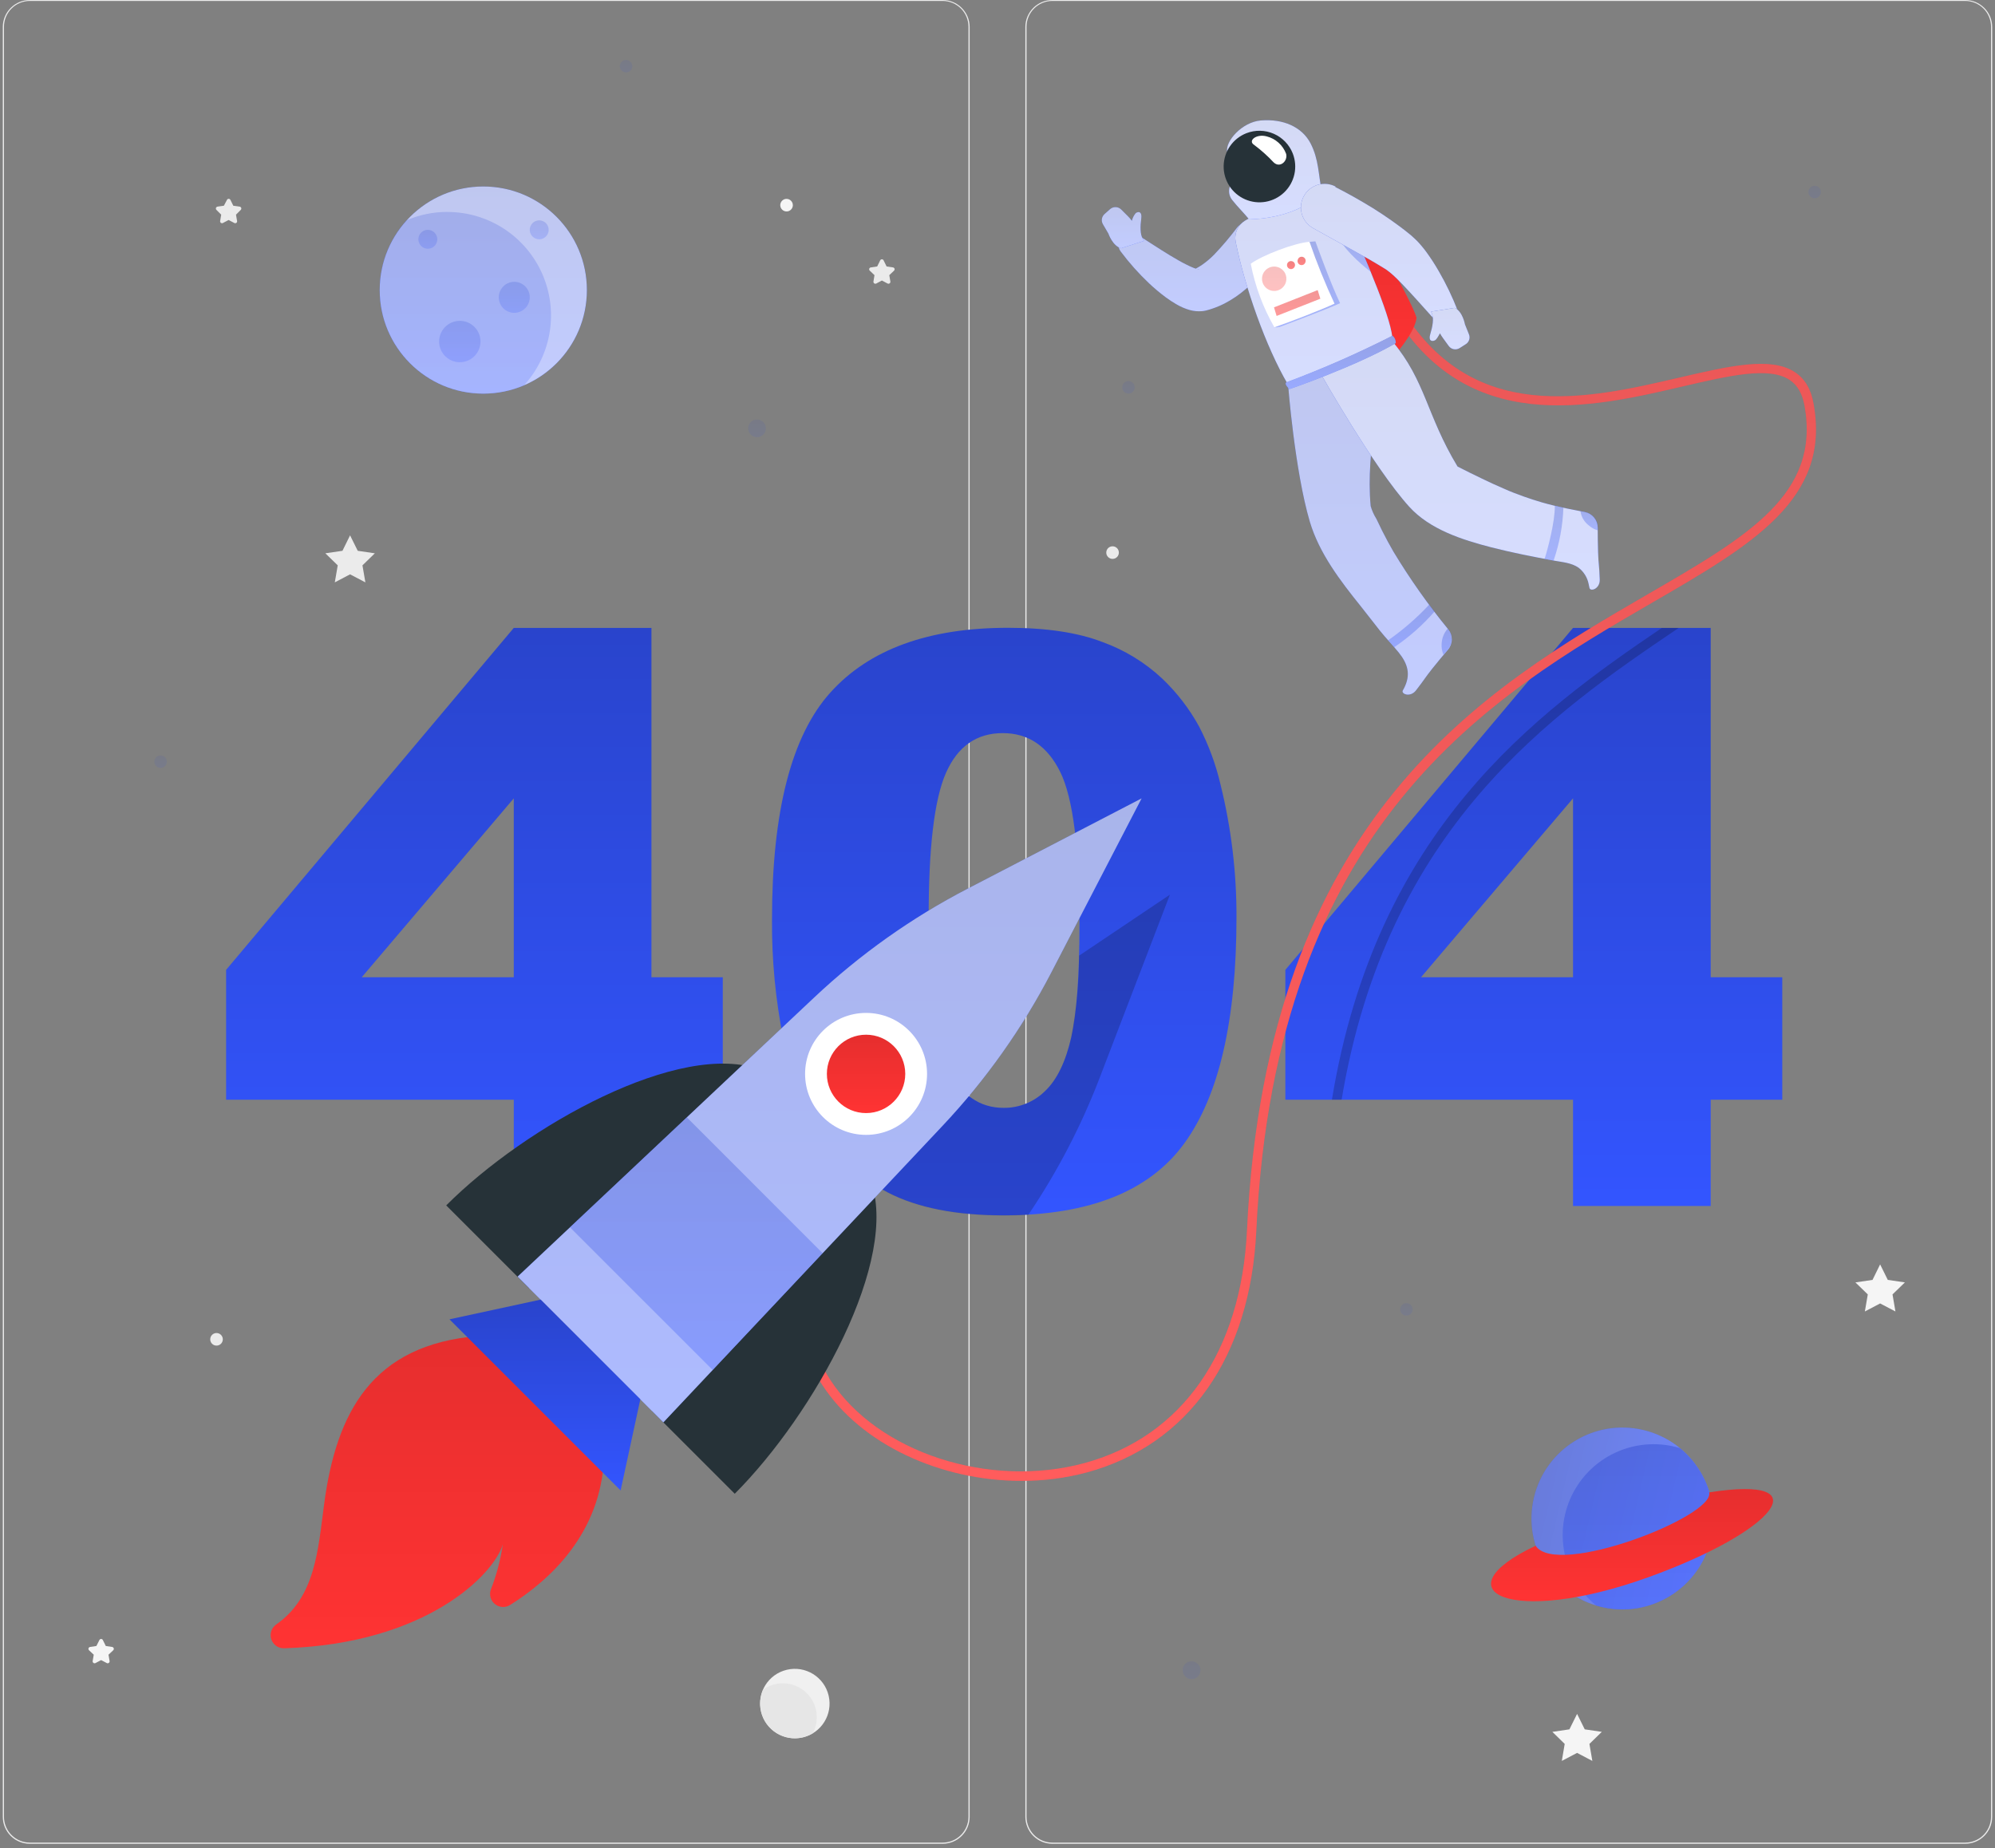 <svg width="422" height="391" viewBox="0 0 422 391" fill="none" xmlns="http://www.w3.org/2000/svg">
<rect x="0" y="0" width="422" height="391" fill="#808080" stroke="none"/>
<path d="M199.4 390.05H6.3C4.785 390.05 3.333 389.448 2.262 388.378C1.191 387.307 0.59 385.854 0.59 384.34V5.66C0.603 4.154 1.21 2.715 2.28 1.655C3.349 0.595 4.794 -5.77259e-05 6.3 4.20255e-09H199.4C200.15 4.20255e-09 200.892 0.148 201.585 0.435C202.278 0.722 202.907 1.142 203.437 1.672C203.968 2.203 204.388 2.832 204.675 3.525C204.962 4.218 205.11 4.96 205.11 5.71V384.34C205.11 385.09 204.962 385.832 204.675 386.525C204.388 387.218 203.968 387.847 203.437 388.378C202.907 388.908 202.278 389.328 201.585 389.615C200.892 389.902 200.15 390.05 199.4 390.05ZM6.3 0.2C4.853 0.203 3.465 0.779 2.442 1.802C1.419 2.825 0.842 4.213 0.84 5.66V384.34C0.842 385.787 1.419 387.174 2.442 388.198C3.465 389.221 4.853 389.797 6.3 389.8H199.4C200.847 389.797 202.234 389.221 203.258 388.198C204.281 387.174 204.857 385.787 204.86 384.34V5.66C204.857 4.213 204.281 2.825 203.258 1.802C202.234 0.779 200.847 0.203 199.4 0.2H6.3Z" fill="#EBEBEB"/>
<path d="M415.701 390.05H222.601C221.086 390.05 219.634 389.448 218.563 388.378C217.492 387.307 216.891 385.854 216.891 384.34V5.66C216.904 4.154 217.511 2.715 218.581 1.655C219.65 0.595 221.095 -5.77259e-05 222.601 4.20255e-09H415.701C417.215 4.20256e-09 418.667 0.602 419.738 1.672C420.809 2.743 421.411 4.196 421.411 5.71V384.34C421.411 385.09 421.263 385.832 420.976 386.525C420.689 387.218 420.268 387.847 419.738 388.378C419.208 388.908 418.579 389.328 417.886 389.615C417.193 389.902 416.45 390.05 415.701 390.05ZM222.601 0.2C221.153 0.203 219.766 0.779 218.743 1.802C217.719 2.825 217.143 4.213 217.141 5.66V384.34C217.143 385.787 217.719 387.174 218.743 388.198C219.766 389.221 221.153 389.797 222.601 389.8H415.701C417.148 389.797 418.535 389.221 419.559 388.198C420.582 387.174 421.158 385.787 421.161 384.34V5.66C421.158 4.213 420.582 2.825 419.559 1.802C418.535 0.779 417.148 0.203 415.701 0.2H222.601Z" fill="#EBEBEB"/>
<path d="M74.05 113.25L75.67 116.52L79.29 117.05L76.67 119.6L77.29 123.2L74.05 121.5L70.82 123.2L71.44 119.6L68.82 117.05L72.44 116.52L74.05 113.25Z" fill="#EBEBEB"/>
<path d="M397.701 267.48L399.321 270.76L402.941 271.29L400.321 273.83L400.941 277.44L397.701 275.74L394.471 277.44L395.091 273.83L392.471 271.29L396.091 270.76L397.701 267.48Z" fill="#F5F5F5"/>
<path d="M333.599 362.57L335.219 365.84L338.829 366.37L336.209 368.92L336.829 372.52L333.599 370.82L330.369 372.52L330.979 368.92L328.369 366.37L331.979 365.84L333.599 362.57Z" fill="#F5F5F5"/>
<path d="M186.94 55.15L187.54 56.37L188.89 56.57C188.966 56.58 189.037 56.611 189.095 56.66C189.153 56.708 189.197 56.773 189.22 56.845C189.243 56.917 189.245 56.995 189.225 57.068C189.206 57.142 189.166 57.208 189.11 57.26L188.11 58.21L188.34 59.55C188.352 59.625 188.343 59.701 188.314 59.771C188.286 59.84 188.238 59.901 188.177 59.945C188.116 59.99 188.044 60.017 187.969 60.023C187.893 60.029 187.818 60.014 187.75 59.98L186.55 59.34L185.35 59.98C185.283 60.014 185.208 60.029 185.132 60.023C185.057 60.017 184.985 59.99 184.924 59.945C184.863 59.901 184.815 59.84 184.787 59.771C184.758 59.701 184.749 59.625 184.76 59.55L184.98 58.21L183.98 57.26C183.924 57.208 183.885 57.14 183.866 57.066C183.847 56.992 183.85 56.914 183.874 56.841C183.898 56.769 183.943 56.704 184.002 56.656C184.062 56.608 184.134 56.578 184.21 56.57L185.55 56.37L186.15 55.15C186.174 55.064 186.226 54.988 186.297 54.933C186.369 54.879 186.456 54.85 186.545 54.85C186.635 54.85 186.722 54.879 186.794 54.933C186.865 54.988 186.916 55.064 186.94 55.15Z" fill="#EBEBEB"/>
<path d="M21.78 347L22.381 348.21L23.721 348.41C23.797 348.421 23.868 348.452 23.927 348.501C23.986 348.551 24.03 348.615 24.054 348.688C24.078 348.761 24.081 348.839 24.063 348.914C24.044 348.989 24.006 349.056 23.951 349.11L22.951 350.05L23.18 351.39C23.192 351.465 23.183 351.541 23.154 351.611C23.126 351.681 23.078 351.741 23.017 351.786C22.956 351.83 22.884 351.857 22.809 351.863C22.733 351.869 22.658 351.854 22.59 351.82L21.39 351.19L20.191 351.82C20.123 351.854 20.048 351.869 19.972 351.863C19.897 351.857 19.825 351.83 19.764 351.786C19.703 351.741 19.655 351.681 19.627 351.611C19.598 351.541 19.589 351.465 19.601 351.39L19.831 350.05L18.831 349.11C18.776 349.057 18.737 348.99 18.718 348.916C18.699 348.842 18.701 348.765 18.724 348.692C18.747 348.619 18.789 348.554 18.847 348.505C18.905 348.455 18.975 348.422 19.05 348.41L20.39 348.21L21 347C21.027 346.918 21.079 346.846 21.149 346.795C21.22 346.744 21.304 346.717 21.39 346.717C21.477 346.717 21.561 346.744 21.631 346.795C21.702 346.846 21.754 346.918 21.78 347Z" fill="#F5F5F5"/>
<path d="M48.75 42.3L49.35 43.52L50.7 43.71C50.775 43.722 50.846 43.755 50.903 43.805C50.961 43.854 51.004 43.919 51.027 43.992C51.05 44.065 51.052 44.142 51.033 44.216C51.014 44.29 50.975 44.357 50.92 44.41L49.92 45.41L50.15 46.74C50.166 46.816 50.16 46.894 50.132 46.966C50.105 47.038 50.057 47.101 49.994 47.146C49.932 47.192 49.858 47.218 49.781 47.222C49.704 47.227 49.627 47.208 49.56 47.17L48.36 46.54L47.16 47.17C47.093 47.208 47.017 47.227 46.939 47.222C46.862 47.218 46.788 47.192 46.726 47.146C46.663 47.101 46.616 47.038 46.588 46.966C46.56 46.894 46.554 46.816 46.57 46.74L46.79 45.41L45.79 44.41C45.735 44.356 45.696 44.288 45.678 44.214C45.66 44.139 45.663 44.061 45.687 43.988C45.711 43.915 45.755 43.85 45.813 43.801C45.872 43.752 45.944 43.721 46.02 43.71L47.36 43.52L48 42.3C48.032 42.227 48.085 42.166 48.151 42.122C48.218 42.079 48.296 42.056 48.375 42.056C48.455 42.056 48.532 42.079 48.599 42.122C48.665 42.166 48.718 42.227 48.75 42.3Z" fill="#EBEBEB"/>
<path d="M47.131 283.32C47.133 283.583 47.056 283.842 46.911 284.062C46.767 284.282 46.559 284.454 46.317 284.556C46.074 284.658 45.806 284.686 45.547 284.636C45.289 284.585 45.051 284.46 44.864 284.274C44.677 284.088 44.549 283.851 44.497 283.593C44.445 283.335 44.471 283.067 44.571 282.823C44.671 282.58 44.842 282.371 45.061 282.225C45.28 282.078 45.537 282 45.801 282C46.152 282 46.489 282.139 46.738 282.386C46.987 282.633 47.128 282.969 47.131 283.32Z" fill="#EBEBEB"/>
<path d="M236.67 116.89C236.672 117.153 236.595 117.412 236.45 117.632C236.306 117.852 236.098 118.024 235.856 118.126C235.613 118.228 235.345 118.256 235.086 118.206C234.828 118.155 234.59 118.03 234.403 117.844C234.216 117.658 234.088 117.421 234.036 117.163C233.984 116.905 234.01 116.637 234.11 116.393C234.21 116.15 234.381 115.941 234.6 115.795C234.819 115.648 235.076 115.57 235.34 115.57C235.514 115.569 235.687 115.602 235.848 115.668C236.009 115.733 236.156 115.83 236.28 115.953C236.403 116.076 236.501 116.222 236.568 116.383C236.635 116.543 236.67 116.716 236.67 116.89Z" fill="#EBEBEB"/>
<path d="M167.711 43.4C167.711 43.663 167.633 43.92 167.487 44.139C167.34 44.358 167.133 44.528 166.89 44.629C166.647 44.729 166.379 44.756 166.121 44.704C165.863 44.653 165.626 44.526 165.44 44.34C165.254 44.154 165.128 43.917 165.076 43.659C165.025 43.401 165.051 43.134 165.152 42.891C165.253 42.648 165.423 42.44 165.642 42.294C165.861 42.148 166.118 42.07 166.381 42.07C166.733 42.073 167.069 42.214 167.318 42.462C167.567 42.711 167.708 43.048 167.711 43.4Z" fill="#F5F5F5"/>
<path d="M169.815 367.544C173.766 366.611 176.213 362.653 175.28 358.702C174.348 354.751 170.389 352.304 166.439 353.237C162.488 354.169 160.041 358.128 160.974 362.079C161.906 366.029 165.865 368.476 169.815 367.544Z" fill="#F0F0F0"/>
<path d="M165.6 356.09C164.095 356.087 162.627 356.563 161.41 357.45C160.789 358.876 160.636 360.462 160.975 361.98C161.313 363.498 162.125 364.869 163.293 365.896C164.461 366.923 165.925 367.552 167.474 367.693C169.023 367.834 170.576 367.479 171.91 366.68C172.501 365.588 172.798 364.361 172.772 363.119C172.745 361.877 172.397 360.664 171.761 359.597C171.125 358.531 170.223 357.648 169.143 357.035C168.063 356.422 166.842 356.1 165.6 356.1V356.09Z" fill="#E6E6E6"/>
<path d="M108.68 232.64H47.83V205.17L108.68 132.83H137.8V206.73H152.89V232.64H137.8V255.12H108.68V232.64ZM108.68 206.73V168.89L76.52 206.73H108.68Z" fill="url(#paint0_linear)"/>
<path d="M163.301 194.51C163.301 171.65 167.414 155.65 175.641 146.51C183.867 137.37 196.404 132.803 213.251 132.81C221.337 132.81 227.981 133.81 233.181 135.81C237.904 137.512 242.23 140.163 245.891 143.6C248.976 146.546 251.59 149.949 253.641 153.69C255.67 157.596 257.198 161.742 258.191 166.03C260.451 175.191 261.58 184.594 261.551 194.03C261.551 215.843 257.861 231.807 250.481 241.92C243.101 252.033 230.391 257.093 212.351 257.1C202.231 257.1 194.054 255.487 187.821 252.26C181.537 248.981 176.245 244.082 172.491 238.07C169.591 233.643 167.334 227.587 165.721 219.9C164.046 211.542 163.235 203.034 163.301 194.51ZM196.441 194.59C196.441 209.923 197.791 220.38 200.491 225.96C203.191 231.54 207.114 234.343 212.261 234.37C213.894 234.388 215.514 234.082 217.029 233.469C218.543 232.857 219.92 231.949 221.081 230.8C223.574 228.42 225.407 224.66 226.581 219.52C227.754 214.38 228.341 206.38 228.341 195.52C228.341 179.56 226.987 168.83 224.281 163.33C221.574 157.83 217.514 155.083 212.101 155.09C206.581 155.09 202.581 157.893 200.101 163.5C197.621 169.107 196.401 179.47 196.441 194.59Z" fill="url(#paint1_linear)"/>
<path d="M332.741 232.64H271.891V205.17L332.741 132.83H361.861V206.73H377.001V232.64H361.861V255.12H332.741V232.64ZM332.741 206.73V168.89L300.591 206.73H332.741Z" fill="url(#paint2_linear)"/>
<g opacity="0.3">
<path opacity="0.3" d="M162 90.62C162 90.99 161.89 91.352 161.684 91.66C161.478 91.968 161.185 92.207 160.843 92.349C160.501 92.49 160.124 92.526 159.761 92.453C159.398 92.38 159.065 92.201 158.804 91.939C158.543 91.676 158.366 91.342 158.294 90.979C158.223 90.615 158.262 90.239 158.405 89.897C158.548 89.556 158.789 89.265 159.098 89.06C159.407 88.856 159.769 88.748 160.14 88.75C160.385 88.75 160.628 88.799 160.854 88.893C161.08 88.987 161.286 89.125 161.459 89.298C161.631 89.472 161.768 89.678 161.861 89.905C161.954 90.132 162.001 90.375 162 90.62Z" fill="url(#paint3_linear)"/>
<path opacity="0.3" d="M33.97 162.45C34.699 162.45 35.29 161.859 35.29 161.13C35.29 160.401 34.699 159.81 33.97 159.81C33.241 159.81 32.65 160.401 32.65 161.13C32.65 161.859 33.241 162.45 33.97 162.45Z" fill="url(#paint4_linear)"/>
<path opacity="0.3" d="M252.05 355.22C253.094 355.22 253.94 354.374 253.94 353.33C253.94 352.286 253.094 351.44 252.05 351.44C251.006 351.44 250.16 352.286 250.16 353.33C250.16 354.374 251.006 355.22 252.05 355.22Z" fill="url(#paint5_linear)"/>
<path opacity="0.3" d="M297.5 278.32C298.229 278.32 298.82 277.729 298.82 277C298.82 276.271 298.229 275.68 297.5 275.68C296.771 275.68 296.18 276.271 296.18 277C296.18 277.729 296.771 278.32 297.5 278.32Z" fill="url(#paint6_linear)"/>
<path opacity="0.3" d="M385.171 40.62C385.171 40.881 385.094 41.136 384.949 41.353C384.804 41.571 384.598 41.74 384.356 41.84C384.115 41.94 383.85 41.966 383.594 41.915C383.338 41.864 383.102 41.738 382.918 41.553C382.733 41.369 382.608 41.134 382.557 40.878C382.506 40.621 382.532 40.356 382.632 40.115C382.732 39.874 382.901 39.668 383.118 39.523C383.335 39.377 383.59 39.3 383.851 39.3C384.201 39.3 384.537 39.439 384.785 39.687C385.032 39.934 385.171 40.27 385.171 40.62Z" fill="url(#paint7_linear)"/>
<path opacity="0.3" d="M133.751 14C133.751 14.261 133.674 14.516 133.529 14.733C133.384 14.95 133.178 15.12 132.936 15.22C132.695 15.319 132.43 15.346 132.174 15.295C131.918 15.244 131.683 15.118 131.498 14.933C131.313 14.749 131.188 14.514 131.137 14.258C131.086 14.002 131.112 13.736 131.212 13.495C131.312 13.254 131.481 13.048 131.698 12.902C131.915 12.758 132.17 12.68 132.431 12.68C132.781 12.683 133.115 12.823 133.362 13.07C133.609 13.316 133.749 13.651 133.751 14Z" fill="url(#paint8_linear)"/>
<path opacity="0.3" d="M238.701 83.26C239.43 83.26 240.021 82.669 240.021 81.94C240.021 81.211 239.43 80.62 238.701 80.62C237.972 80.62 237.381 81.211 237.381 81.94C237.381 82.669 237.972 83.26 238.701 83.26Z" fill="url(#paint9_linear)"/>
</g>
<path d="M102.23 83.27C114.331 83.27 124.14 73.461 124.14 61.36C124.14 49.26 114.331 39.45 102.23 39.45C90.13 39.45 80.32 49.26 80.32 61.36C80.32 73.461 90.13 83.27 102.23 83.27Z" fill="url(#paint10_linear)"/>
<path opacity="0.7" d="M102.23 83.27C114.331 83.27 124.14 73.461 124.14 61.36C124.14 49.26 114.331 39.45 102.23 39.45C90.13 39.45 80.32 49.26 80.32 61.36C80.32 73.461 90.13 83.27 102.23 83.27Z" fill="white"/>
<path opacity="0.2" d="M94.68 44.83C91.696 44.821 88.742 45.423 86 46.6C82.63 50.304 80.629 55.05 80.332 60.049C80.034 65.047 81.457 69.998 84.364 74.075C87.27 78.153 91.485 81.112 96.308 82.461C101.13 83.811 106.269 83.468 110.87 81.49C113.722 78.347 115.6 74.443 116.277 70.252C116.953 66.062 116.398 61.766 114.679 57.884C112.961 54.003 110.152 50.705 106.595 48.389C103.037 46.074 98.884 44.841 94.64 44.84L94.68 44.83Z" fill="url(#paint11_linear)"/>
<path opacity="0.2" d="M92.5 50.62C92.5 51.016 92.383 51.402 92.163 51.731C91.943 52.06 91.631 52.316 91.265 52.468C90.9 52.619 90.498 52.659 90.11 52.582C89.722 52.505 89.365 52.314 89.086 52.034C88.806 51.755 88.616 51.398 88.538 51.01C88.461 50.622 88.501 50.22 88.652 49.855C88.804 49.489 89.06 49.177 89.389 48.957C89.718 48.737 90.104 48.62 90.5 48.62C91.03 48.62 91.539 48.831 91.914 49.206C92.289 49.581 92.5 50.09 92.5 50.62Z" fill="url(#paint12_linear)"/>
<path opacity="0.2" d="M116.061 48.62C116.061 49.016 115.943 49.402 115.723 49.731C115.504 50.06 115.191 50.316 114.826 50.468C114.46 50.619 114.058 50.659 113.67 50.582C113.282 50.505 112.926 50.314 112.646 50.034C112.367 49.755 112.176 49.398 112.099 49.01C112.022 48.622 112.061 48.22 112.213 47.855C112.364 47.489 112.62 47.177 112.949 46.957C113.278 46.737 113.665 46.62 114.061 46.62C114.591 46.62 115.1 46.831 115.475 47.206C115.85 47.581 116.061 48.09 116.061 48.62Z" fill="url(#paint13_linear)"/>
<path opacity="0.2" d="M112.06 62.9C112.06 63.549 111.868 64.183 111.507 64.722C111.147 65.262 110.635 65.682 110.035 65.93C109.436 66.179 108.776 66.244 108.14 66.117C107.504 65.99 106.919 65.678 106.461 65.219C106.002 64.761 105.69 64.176 105.563 63.54C105.436 62.904 105.501 62.244 105.75 61.645C105.998 61.046 106.418 60.533 106.958 60.173C107.497 59.812 108.131 59.62 108.78 59.62C109.65 59.62 110.484 59.966 111.099 60.581C111.714 61.196 112.06 62.03 112.06 62.9Z" fill="url(#paint14_linear)"/>
<path opacity="0.2" d="M101.641 72.25C101.641 73.116 101.384 73.963 100.903 74.683C100.421 75.404 99.737 75.965 98.937 76.297C98.137 76.628 97.256 76.715 96.406 76.546C95.557 76.377 94.776 75.96 94.164 75.347C93.551 74.735 93.134 73.954 92.965 73.105C92.796 72.255 92.883 71.374 93.214 70.574C93.546 69.774 94.107 69.09 94.828 68.608C95.548 68.127 96.395 67.87 97.261 67.87C98.422 67.87 99.537 68.332 100.358 69.153C101.179 69.974 101.641 71.088 101.641 72.25Z" fill="url(#paint15_linear)"/>
<path d="M361.9 325.646C364.339 315.31 357.938 304.953 347.601 302.513C337.265 300.073 326.908 306.475 324.468 316.811C322.028 327.148 328.43 337.505 338.767 339.945C349.103 342.384 359.46 335.983 361.9 325.646Z" fill="url(#paint16_linear)"/>
<path opacity="0.3" d="M361.9 325.646C364.339 315.31 357.938 304.953 347.601 302.513C337.265 300.073 326.908 306.475 324.468 316.811C322.028 327.148 328.43 337.505 338.767 339.945C349.103 342.384 359.46 335.983 361.9 325.646Z" fill="white"/>
<path opacity="0.4" d="M355.33 306.34C351.067 305.053 346.49 305.287 342.38 307.001C338.27 308.714 334.883 311.802 332.797 315.736C330.71 319.669 330.055 324.206 330.942 328.569C331.829 332.933 334.204 336.853 337.66 339.66C339.453 340.205 341.317 340.481 343.19 340.48C347.16 340.479 351.033 339.25 354.276 336.96C357.519 334.671 359.974 331.434 361.305 327.693C362.635 323.952 362.774 319.892 361.705 316.069C360.635 312.246 358.408 308.847 355.33 306.34Z" fill="url(#paint17_linear)"/>
<path d="M324.83 327C304.3 336.66 319.61 344.11 348.54 333.71C375.33 324.08 385.54 311.94 361.54 315.71C362.83 320.76 329.28 333.83 324.83 327Z" fill="url(#paint18_linear)"/>
<path opacity="0.2" d="M355.1 132.83C328.21 151 293.4 175 283.79 232.64H281.74C291.09 175.64 324.63 151.07 351.53 132.83H355.1Z" fill="black"/>
<path d="M216.001 313.27C199.001 313.27 182.191 305.6 174.001 293.08C168.951 285.34 163.081 269.13 180.561 247.5L182.111 248.76C169.751 264.06 167.471 279.41 175.681 291.99C185.681 307.29 209.271 314.99 229.411 309.51C250.041 303.9 262.561 285.96 263.771 260.29C267.901 172.48 314.551 145.43 348.611 125.68C369.781 113.41 385.071 104.55 381.711 85.84C381.241 83.25 380.211 81.46 378.541 80.36C374.191 77.49 365.691 79.48 355.851 81.77C336.541 86.27 310.101 92.43 294.351 65.64L296.081 64.64C311.081 90.17 335.651 84.44 355.401 79.84C365.691 77.45 374.571 75.38 379.641 78.71C381.791 80.12 383.111 82.35 383.641 85.51C387.251 105.59 370.641 115.23 349.591 127.43C315.921 146.95 269.821 173.68 265.741 260.43C264.481 287.03 251.421 305.64 229.901 311.49C225.367 312.697 220.693 313.296 216.001 313.27Z" fill="url(#paint19_linear)"/>
<path opacity="0.2" d="M216.001 313.27C199.001 313.27 182.191 305.6 174.001 293.08C168.951 285.34 163.081 269.13 180.561 247.5L182.111 248.76C169.751 264.06 167.471 279.41 175.681 291.99C185.681 307.29 209.271 314.99 229.411 309.51C250.041 303.9 262.561 285.96 263.771 260.29C267.901 172.48 314.551 145.43 348.611 125.68C369.781 113.41 385.071 104.55 381.711 85.84C381.241 83.25 380.211 81.46 378.541 80.36C374.191 77.49 365.691 79.48 355.851 81.77C336.541 86.27 310.101 92.43 294.351 65.64L296.081 64.64C311.081 90.17 335.651 84.44 355.401 79.84C365.691 77.45 374.571 75.38 379.641 78.71C381.791 80.12 383.111 82.35 383.641 85.51C387.251 105.59 370.641 115.23 349.591 127.43C315.921 146.95 269.821 173.68 265.741 260.43C264.481 287.03 251.421 305.64 229.901 311.49C225.367 312.697 220.693 313.296 216.001 313.27Z" fill="white"/>
<path d="M273.762 42C278.369 42.027 282.947 42.745 287.342 44.13C287.342 44.13 298.342 62.9 299.642 67.2C299.182 71.44 292.032 78.39 292.032 78.39L273.762 42Z" fill="url(#paint20_linear)"/>
<path d="M306.341 133.13C302.105 127.95 298.242 122.477 294.781 116.75C293.941 115.303 293.144 113.83 292.391 112.33C291.961 111.48 291.551 110.63 291.151 109.77C290.626 108.933 290.219 108.028 289.941 107.08C288.741 94.41 293.081 85.08 288.941 74.91L272.461 81.35C272.461 81.35 273.861 99.47 277.061 110.35C279.061 117.08 283.541 122.9 287.871 128.29C289.221 129.97 290.521 131.7 291.871 133.39C293.221 135.08 294.581 136.45 295.871 138.04C297.821 140.45 298.461 142.76 296.991 145.6L296.741 146.05C296.321 146.79 298.281 147.63 299.521 146.05C301.521 143.47 301.241 143.63 302.981 141.43C304.041 140.1 305.251 138.65 306.301 137.43C306.807 136.83 307.089 136.072 307.096 135.287C307.103 134.502 306.836 133.739 306.341 133.13Z" fill="url(#paint21_linear)"/>
<path opacity="0.7" d="M306.341 133.13C302.105 127.95 298.242 122.477 294.781 116.75C293.941 115.303 293.144 113.83 292.391 112.33C291.961 111.48 291.551 110.63 291.151 109.77C290.626 108.933 290.219 108.028 289.941 107.08C288.741 94.41 293.081 85.08 288.941 74.91L272.461 81.35C272.461 81.35 273.861 99.47 277.061 110.35C279.061 117.08 283.541 122.9 287.871 128.29C289.221 129.97 290.521 131.7 291.871 133.39C293.221 135.08 294.581 136.45 295.871 138.04C297.821 140.45 298.461 142.76 296.991 145.6L296.741 146.05C296.321 146.79 298.281 147.63 299.521 146.05C301.521 143.47 301.241 143.63 302.981 141.43C304.041 140.1 305.251 138.65 306.301 137.43C306.807 136.83 307.089 136.072 307.096 135.287C307.103 134.502 306.836 133.739 306.341 133.13Z" fill="white"/>
<path opacity="0.3" d="M302.31 127.92C299.695 130.723 296.793 133.244 293.65 135.44C294.08 135.92 294.5 136.44 294.93 136.9C298.076 134.775 300.934 132.25 303.43 129.39L302.31 127.92Z" fill="url(#paint22_linear)"/>
<path opacity="0.3" d="M306.342 133.13L306.222 132.99C305.452 133.873 305.004 134.99 304.952 136.16C304.887 136.962 305.018 137.769 305.332 138.51L306.282 137.38C306.778 136.786 307.055 136.04 307.066 135.266C307.077 134.492 306.821 133.738 306.342 133.13Z" fill="url(#paint23_linear)"/>
<path d="M269.841 54C268.054 56.675 265.911 59.094 263.471 61.19C262.118 62.356 260.634 63.363 259.051 64.19C258.219 64.616 257.357 64.981 256.471 65.28L255.791 65.5L255.571 65.56L255.101 65.69C254.811 65.759 254.517 65.805 254.221 65.83C253.377 65.895 252.529 65.817 251.711 65.6C250.679 65.307 249.691 64.88 248.771 64.33C248.03 63.897 247.313 63.427 246.621 62.92C245.371 61.99 244.175 60.988 243.041 59.92C240.853 57.847 238.846 55.593 237.041 53.18C236.693 52.71 236.521 52.133 236.553 51.55C236.585 50.966 236.82 50.412 237.217 49.983C237.614 49.554 238.148 49.276 238.728 49.199C239.307 49.122 239.895 49.25 240.391 49.56H240.471C242.831 51.06 245.211 52.64 247.531 54.05C248.711 54.74 249.851 55.44 250.981 55.98C251.497 56.25 252.028 56.49 252.571 56.7C252.909 56.849 253.272 56.938 253.641 56.96C253.701 56.96 253.641 56.89 253.271 56.9C253.154 56.893 253.037 56.893 252.921 56.9L252.701 56.95L253.031 56.78C253.475 56.541 253.906 56.277 254.321 55.99C255.216 55.359 256.052 54.65 256.821 53.87C258.568 52.039 260.204 50.106 261.721 48.08C262.552 47.15 263.7 46.565 264.941 46.438C266.181 46.311 267.424 46.653 268.426 47.395C269.428 48.138 270.116 49.228 270.356 50.452C270.595 51.675 270.369 52.945 269.721 54.01L269.841 54Z" fill="url(#paint24_linear)"/>
<path opacity="0.7" d="M269.841 54C268.054 56.675 265.911 59.094 263.471 61.19C262.118 62.356 260.634 63.363 259.051 64.19C258.219 64.616 257.357 64.981 256.471 65.28L255.791 65.5L255.571 65.56L255.101 65.69C254.811 65.759 254.517 65.805 254.221 65.83C253.377 65.895 252.529 65.817 251.711 65.6C250.679 65.307 249.691 64.88 248.771 64.33C248.03 63.897 247.313 63.427 246.621 62.92C245.371 61.99 244.175 60.988 243.041 59.92C240.853 57.847 238.846 55.593 237.041 53.18C236.693 52.71 236.521 52.133 236.553 51.55C236.585 50.966 236.82 50.412 237.217 49.983C237.614 49.554 238.148 49.276 238.728 49.199C239.307 49.122 239.895 49.25 240.391 49.56H240.471C242.831 51.06 245.211 52.64 247.531 54.05C248.711 54.74 249.851 55.44 250.981 55.98C251.497 56.25 252.028 56.49 252.571 56.7C252.909 56.849 253.272 56.938 253.641 56.96C253.701 56.96 253.641 56.89 253.271 56.9C253.154 56.893 253.037 56.893 252.921 56.9L252.701 56.95L253.031 56.78C253.475 56.541 253.906 56.277 254.321 55.99C255.216 55.359 256.052 54.65 256.821 53.87C258.568 52.039 260.204 50.106 261.721 48.08C262.552 47.15 263.7 46.565 264.941 46.438C266.181 46.311 267.424 46.653 268.426 47.395C269.428 48.138 270.116 49.228 270.356 50.452C270.595 51.675 270.369 52.945 269.721 54.01L269.841 54Z" fill="white"/>
<path d="M233.291 47.42L234.461 49.42C234.461 49.42 235.351 52.04 237.141 52.52L242.001 50.95L241.751 50.54C241.131 49.6 241.201 47.77 241.411 46.25C241.621 44.73 240.841 44.68 240.261 45.06C239.85 45.533 239.562 46.099 239.421 46.71C239.183 46.38 238.919 46.069 238.631 45.78L237.151 44.3C236.841 43.996 236.427 43.822 235.993 43.81C235.559 43.799 235.137 43.953 234.811 44.24L233.611 45.31C233.327 45.573 233.14 45.925 233.082 46.309C233.024 46.692 233.098 47.084 233.291 47.42Z" fill="url(#paint25_linear)"/>
<path opacity="0.7" d="M233.291 47.42L234.461 49.42C234.461 49.42 235.351 52.04 237.141 52.52L242.001 50.95L241.751 50.54C241.131 49.6 241.201 47.77 241.411 46.25C241.621 44.73 240.841 44.68 240.261 45.06C239.85 45.533 239.562 46.099 239.421 46.71C239.183 46.38 238.919 46.069 238.631 45.78L237.151 44.3C236.841 43.996 236.427 43.822 235.993 43.81C235.559 43.799 235.137 43.953 234.811 44.24L233.611 45.31C233.327 45.573 233.14 45.925 233.082 46.309C233.024 46.692 233.098 47.084 233.291 47.42Z" fill="white"/>
<path d="M278.671 40.22C273.28 41.649 268.117 43.827 263.331 46.69C262.584 47.157 261.998 47.842 261.652 48.651C261.305 49.461 261.214 50.357 261.391 51.22C263.321 60.66 267.711 73.3 272.451 81.35L294.561 72.2C294.711 68.3 289.341 55.68 283.871 43.48C282.891 41.29 281.001 39.66 278.671 40.22Z" fill="url(#paint26_linear)"/>
<path opacity="0.8" d="M278.671 40.22C273.28 41.649 268.117 43.827 263.331 46.69C262.584 47.157 261.998 47.842 261.652 48.651C261.305 49.461 261.214 50.357 261.391 51.22C263.321 60.66 267.711 73.3 272.451 81.35L294.561 72.2C294.711 68.3 289.341 55.68 283.871 43.48C282.891 41.29 281.001 39.66 278.671 40.22Z" fill="white"/>
<path opacity="0.3" d="M287.3 51.21L282.91 49.74C283.91 52.31 287.44 55.56 289.91 57.47C289.11 55.47 288.22 53.37 287.3 51.21Z" fill="url(#paint27_linear)"/>
<path d="M277.221 30.32C275.391 26.84 271.441 25.09 266.701 25.48C262.701 25.82 259.161 29.9 259.581 32.1C260.001 34.3 263.361 35.24 264.001 36L261.231 38C260.903 38.237 260.626 38.538 260.417 38.884C260.208 39.231 260.072 39.616 260.016 40.017C259.959 40.418 259.985 40.826 260.091 41.216C260.197 41.607 260.38 41.972 260.631 42.29C261.801 43.77 263.341 45.29 264.231 46.41C271.891 46.21 277.561 43.29 279.611 40.48C278.841 36.92 279.001 33.78 277.221 30.32Z" fill="url(#paint28_linear)"/>
<path opacity="0.8" d="M277.221 30.32C275.391 26.84 271.441 25.09 266.701 25.48C262.701 25.82 259.161 29.9 259.581 32.1C260.001 34.3 263.361 35.24 264.001 36L261.231 38C260.903 38.237 260.626 38.538 260.417 38.884C260.208 39.231 260.072 39.616 260.016 40.017C259.959 40.418 259.985 40.826 260.091 41.216C260.197 41.607 260.38 41.972 260.631 42.29C261.801 43.77 263.341 45.29 264.231 46.41C271.891 46.21 277.561 43.29 279.611 40.48C278.841 36.92 279.001 33.78 277.221 30.32Z" fill="white"/>
<path d="M273.461 32.48C274.004 33.875 274.123 35.399 273.8 36.861C273.478 38.323 272.729 39.656 271.649 40.692C270.569 41.729 269.206 42.422 267.732 42.683C266.258 42.945 264.74 42.764 263.369 42.163C261.998 41.562 260.836 40.568 260.03 39.307C259.223 38.046 258.809 36.574 258.839 35.078C258.87 33.581 259.343 32.127 260.199 30.899C261.056 29.671 262.257 28.725 263.651 28.18C265.522 27.451 267.606 27.494 269.445 28.301C271.285 29.107 272.729 30.61 273.461 32.48Z" fill="#263238"/>
<path d="M338.391 122.6C338.281 119.31 338.131 119.6 338.041 116.83C337.981 115.13 337.971 113.24 337.961 111.61C337.958 110.836 337.687 110.087 337.195 109.489C336.703 108.891 336.02 108.482 335.261 108.33C333.941 108.06 332.611 107.81 331.261 107.53C329.531 107.16 327.821 106.76 326.131 106.27C324.811 105.89 323.511 105.47 322.221 105C320.931 104.53 319.481 104 318.141 103.38C316.561 102.71 315.001 101.99 313.461 101.24C311.731 100.42 310.021 99.56 308.311 98.69C301.731 87.8 301.591 80.62 294.531 72.2L279.371 79.06C279.371 79.06 290.511 98.82 298.091 107.2C302.461 112.02 309.311 114.2 315.421 115.78C319.831 116.91 324.301 117.78 328.771 118.61C330.511 118.93 332.401 119.05 333.901 120.09C335.011 120.941 335.772 122.168 336.041 123.54C336.108 123.82 336.168 124.1 336.221 124.38C336.411 125.22 338.461 124.58 338.391 122.6Z" fill="url(#paint29_linear)"/>
<path opacity="0.8" d="M338.391 122.6C338.281 119.31 338.131 119.6 338.041 116.83C337.981 115.13 337.971 113.24 337.961 111.61C337.958 110.836 337.687 110.087 337.195 109.489C336.703 108.891 336.02 108.482 335.261 108.33C333.941 108.06 332.611 107.81 331.261 107.53C329.531 107.16 327.821 106.76 326.131 106.27C324.811 105.89 323.511 105.47 322.221 105C320.931 104.53 319.481 104 318.141 103.38C316.561 102.71 315.001 101.99 313.461 101.24C311.731 100.42 310.021 99.56 308.311 98.69C301.731 87.8 301.591 80.62 294.531 72.2L279.371 79.06C279.371 79.06 290.511 98.82 298.091 107.2C302.461 112.02 309.311 114.2 315.421 115.78C319.831 116.91 324.301 117.78 328.771 118.61C330.511 118.93 332.401 119.05 333.901 120.09C335.011 120.941 335.772 122.168 336.041 123.54C336.108 123.82 336.168 124.1 336.221 124.38C336.411 125.22 338.461 124.58 338.391 122.6Z" fill="white"/>
<path opacity="0.3" d="M330.7 107.4C330.1 107.27 329.5 107.14 328.89 106.99C328.94 110.45 327.32 116.41 326.73 118.22L328.63 118.58C329.876 114.978 330.573 111.209 330.7 107.4Z" fill="url(#paint30_linear)"/>
<path opacity="0.3" d="M338.001 111.61C337.998 110.837 337.729 110.089 337.239 109.492C336.749 108.894 336.068 108.484 335.311 108.33L334.311 108.14C334.471 109.277 335.053 110.312 335.941 111.04C336.511 111.568 337.196 111.958 337.941 112.18C338.001 112 338.001 111.8 338.001 111.61Z" fill="url(#paint31_linear)"/>
<path d="M272.052 32.54C272.452 34.06 270.752 35.65 269.402 34.34C268.142 32.989 266.763 31.754 265.282 30.65C263.892 29.78 265.742 28.26 267.932 28.85C268.866 29.085 269.73 29.543 270.447 30.186C271.165 30.829 271.716 31.637 272.052 32.54Z" fill="white"/>
<path d="M272.16 80.86C271.46 81.12 272.74 82.32 272.74 82.32C272.74 82.32 286.74 77.53 295.24 72.6C295.261 72.302 295.21 72.002 295.092 71.728C294.974 71.453 294.791 71.21 294.56 71.02C287.286 74.721 279.807 78.006 272.16 80.86Z" fill="url(#paint32_linear)"/>
<path opacity="0.5" d="M272.16 80.86C271.46 81.12 272.74 82.32 272.74 82.32C272.74 82.32 286.74 77.53 295.24 72.6C295.261 72.302 295.21 72.002 295.092 71.728C294.974 71.453 294.791 71.21 294.56 71.02C287.286 74.721 279.807 78.006 272.16 80.86Z" fill="white"/>
<path d="M282.461 39.56C285.221 40.96 287.811 42.43 290.461 44.06C291.751 44.88 293.031 45.71 294.301 46.61C295.571 47.51 296.831 48.43 298.101 49.47L298.571 49.86L299.161 50.4C299.512 50.715 299.846 51.048 300.161 51.4C300.481 51.75 300.751 52.09 301.011 52.4C301.271 52.71 301.551 53.08 301.781 53.4C302.713 54.686 303.574 56.021 304.361 57.4C305.911 60.074 307.248 62.866 308.361 65.75C308.567 66.295 308.577 66.894 308.391 67.446C308.205 67.998 307.833 68.468 307.339 68.777C306.846 69.085 306.26 69.214 305.682 69.14C305.105 69.065 304.571 68.793 304.171 68.37L304.121 68.31C302.121 66.18 300.191 63.94 298.251 61.85C296.311 59.76 294.341 57.64 292.711 56.71C290.441 55.3 287.911 53.89 285.401 52.51L277.841 48.31C276.669 47.689 275.791 46.629 275.401 45.361C275.011 44.093 275.14 42.722 275.761 41.55C276.382 40.378 277.442 39.5 278.71 39.11C279.978 38.72 281.349 38.849 282.521 39.47L282.461 39.56Z" fill="url(#paint33_linear)"/>
<path opacity="0.8" d="M282.461 39.56C285.221 40.96 287.811 42.43 290.461 44.06C291.751 44.88 293.031 45.71 294.301 46.61C295.571 47.51 296.831 48.43 298.101 49.47L298.571 49.86L299.161 50.4C299.512 50.715 299.846 51.048 300.161 51.4C300.481 51.75 300.751 52.09 301.011 52.4C301.271 52.71 301.551 53.08 301.781 53.4C302.713 54.686 303.574 56.021 304.361 57.4C305.911 60.074 307.248 62.866 308.361 65.75C308.567 66.295 308.577 66.894 308.391 67.446C308.205 67.998 307.833 68.468 307.339 68.777C306.846 69.085 306.26 69.214 305.682 69.14C305.105 69.065 304.571 68.793 304.171 68.37L304.121 68.31C302.121 66.18 300.191 63.94 298.251 61.85C296.311 59.76 294.341 57.64 292.711 56.71C290.441 55.3 287.911 53.89 285.401 52.51L277.841 48.31C276.669 47.689 275.791 46.629 275.401 45.361C275.011 44.093 275.14 42.722 275.761 41.55C276.382 40.378 277.442 39.5 278.71 39.11C279.978 38.72 281.349 38.849 282.521 39.47L282.461 39.56Z" fill="white"/>
<path d="M310.732 70.74L309.882 68.61C309.882 68.61 309.412 65.89 307.722 65.13L302.722 65.92L302.892 66.36C303.352 67.36 303.002 69.19 302.552 70.65C302.102 72.11 302.862 72.3 303.502 72.01C303.862 71.85 304.212 71.2 304.592 70.51C304.778 70.858 304.989 71.192 305.222 71.51L306.452 73.2C306.709 73.55 307.089 73.79 307.515 73.872C307.942 73.954 308.384 73.871 308.752 73.64L310.112 72.77C310.43 72.552 310.665 72.233 310.778 71.864C310.89 71.495 310.874 71.099 310.732 70.74Z" fill="url(#paint34_linear)"/>
<path opacity="0.8" d="M310.732 70.74L309.882 68.61C309.882 68.61 309.412 65.89 307.722 65.13L302.722 65.92L302.892 66.36C303.352 67.36 303.002 69.19 302.552 70.65C302.102 72.11 302.862 72.3 303.502 72.01C303.862 71.85 304.212 71.2 304.592 70.51C304.778 70.858 304.989 71.192 305.222 71.51L306.452 73.2C306.709 73.55 307.089 73.79 307.515 73.872C307.942 73.954 308.384 73.871 308.752 73.64L310.112 72.77C310.43 72.552 310.665 72.233 310.778 71.864C310.89 71.495 310.874 71.099 310.732 70.74Z" fill="white"/>
<path opacity="0.3" d="M278.241 51.06L277.021 51.16L269.531 69.24C269.941 69.269 270.352 69.236 270.751 69.14C270.751 69.14 280.511 65.5 283.461 64.14C281.481 60.05 278.241 51.06 278.241 51.06Z" fill="url(#paint35_linear)"/>
<path d="M264.57 55.8C265.48 60.526 267.17 65.068 269.57 69.24C273.23 67.98 279.33 65.6 282.29 64.24C280.301 59.975 278.535 55.609 277 51.16C273.87 51.37 267 54 264.57 55.8Z" fill="white"/>
<path opacity="0.3" d="M272.001 59.71C271.855 60.199 271.567 60.634 271.174 60.959C270.78 61.284 270.299 61.486 269.792 61.538C269.284 61.59 268.772 61.49 268.321 61.251C267.87 61.012 267.5 60.644 267.258 60.195C267.016 59.746 266.912 59.235 266.961 58.727C267.009 58.218 267.207 57.736 267.53 57.34C267.852 56.945 268.285 56.654 268.773 56.504C269.261 56.355 269.782 56.353 270.271 56.5C270.926 56.697 271.476 57.145 271.8 57.747C272.125 58.349 272.197 59.055 272.001 59.71Z" fill="url(#paint36_linear)"/>
<path opacity="0.6" d="M273.91 56.27C273.871 56.437 273.783 56.588 273.656 56.704C273.53 56.819 273.371 56.894 273.202 56.918C273.032 56.942 272.859 56.914 272.705 56.838C272.552 56.762 272.425 56.642 272.341 56.492C272.257 56.342 272.22 56.171 272.236 56C272.251 55.83 272.318 55.667 272.427 55.535C272.536 55.403 272.683 55.307 272.848 55.26C273.012 55.212 273.187 55.216 273.35 55.27C273.553 55.335 273.723 55.474 273.827 55.66C273.931 55.845 273.961 56.063 273.91 56.27Z" fill="url(#paint37_linear)"/>
<path opacity="0.6" d="M276.15 55.4C276.126 55.516 276.079 55.626 276.011 55.722C275.942 55.819 275.854 55.9 275.753 55.961C275.651 56.022 275.538 56.061 275.421 56.075C275.303 56.09 275.184 56.079 275.071 56.045C274.957 56.011 274.853 55.953 274.763 55.876C274.673 55.799 274.6 55.704 274.549 55.597C274.499 55.49 274.471 55.374 274.467 55.256C274.464 55.137 274.485 55.02 274.53 54.91C274.562 54.804 274.614 54.706 274.685 54.62C274.755 54.535 274.841 54.464 274.939 54.412C275.036 54.36 275.143 54.328 275.253 54.317C275.363 54.306 275.474 54.318 275.58 54.35C275.794 54.415 275.974 54.562 276.081 54.758C276.187 54.955 276.212 55.185 276.15 55.4Z" fill="url(#paint38_linear)"/>
<path opacity="0.5" d="M279.29 63.19L270.04 66.84L269.49 65.02L278.73 61.37L279.29 63.19Z" fill="url(#paint39_linear)"/>
<path opacity="0.2" d="M228.259 202.17C228.237 207.993 227.675 213.801 226.579 219.52C225.399 224.66 223.565 228.42 221.079 230.8C219.92 231.95 218.545 232.858 217.032 233.47C215.52 234.083 213.9 234.389 212.269 234.37C207.129 234.37 203.205 231.567 200.499 225.96C200.023 224.953 199.619 223.914 199.289 222.85C193.572 227.76 188.249 233.109 183.369 238.85L178.059 245.11C180.916 248.006 184.214 250.433 187.829 252.3C194.055 255.52 202.229 257.133 212.349 257.14C214.129 257.14 215.849 257.09 217.519 256.99C223.641 247.931 228.707 238.201 232.619 227.99L247.469 189.27L228.259 202.17Z" fill="black"/>
<path d="M94.389 255L111.889 272.5L160.889 226.33C143.999 219.88 111.159 238.19 94.389 255Z" fill="#263238"/>
<path d="M155.42 316C149.83 310.4 137.92 298.5 137.92 298.5L184.09 249.5C190.5 266.35 172.19 299.22 155.42 316Z" fill="#263238"/>
<path d="M222.398 205.7L241.488 168.89L204.678 188C192.855 194.132 181.938 201.872 172.238 211L109.488 270.07L140.318 300.9L199.388 238.15C208.52 228.448 216.264 217.528 222.398 205.7Z" fill="url(#paint40_linear)"/>
<path opacity="0.6" d="M222.398 205.7L241.488 168.89L204.678 188C192.855 194.132 181.938 201.872 172.238 211L109.488 270.07L140.318 300.9L199.388 238.15C208.52 228.448 216.264 217.528 222.398 205.7Z" fill="white"/>
<path d="M183.199 240.08C190.323 240.08 196.099 234.304 196.099 227.18C196.099 220.056 190.323 214.28 183.199 214.28C176.074 214.28 170.299 220.056 170.299 227.18C170.299 234.304 176.074 240.08 183.199 240.08Z" fill="white"/>
<path d="M183.198 235.47C187.777 235.47 191.488 231.758 191.488 227.18C191.488 222.602 187.777 218.89 183.198 218.89C178.62 218.89 174.908 222.602 174.908 227.18C174.908 231.758 178.62 235.47 183.198 235.47Z" fill="url(#paint41_linear)"/>
<path opacity="0.3" d="M150.749 289.82L120.559 259.63L145.279 236.37L174.009 265.11L150.749 289.82Z" fill="url(#paint42_linear)"/>
<path d="M101.219 282.62C78.619 284.45 71.129 298.92 68.569 318.15C67.269 327.96 66.689 337.89 58.459 343.63C57.964 343.967 57.591 344.454 57.397 345.02C57.202 345.587 57.196 346.2 57.38 346.77C57.563 347.34 57.926 347.835 58.415 348.181C58.903 348.527 59.491 348.706 60.089 348.69C90.429 347.74 104.579 332.89 106.359 326.69C105.892 329.931 105.056 333.108 103.869 336.16C103.651 336.699 103.608 337.292 103.747 337.856C103.886 338.421 104.199 338.927 104.642 339.302C105.086 339.678 105.636 339.904 106.216 339.949C106.795 339.993 107.374 339.854 107.869 339.55C116.379 334.22 127.059 324.4 127.769 308.47C121.509 299.6 101.219 282.62 101.219 282.62Z" fill="url(#paint43_linear)"/>
<path d="M131.278 315.3L95.078 279.1L114.358 274.93L135.448 296.02L131.278 315.3Z" fill="url(#paint44_linear)"/>
<defs>
<linearGradient id="paint0_linear" x1="47.83" y1="132.856" x2="47.83" y2="255.146" gradientUnits="userSpaceOnUse">
<stop stop-color="#2944CC"/>
<stop offset="1" stop-color="#3355FF"/>
</linearGradient>
<linearGradient id="paint1_linear" x1="163.297" y1="132.837" x2="163.297" y2="257.127" gradientUnits="userSpaceOnUse">
<stop stop-color="#2944CC"/>
<stop offset="1" stop-color="#3355FF"/>
</linearGradient>
<linearGradient id="paint2_linear" x1="271.891" y1="132.856" x2="271.891" y2="255.146" gradientUnits="userSpaceOnUse">
<stop stop-color="#2944CC"/>
<stop offset="1" stop-color="#3355FF"/>
</linearGradient>
<linearGradient id="paint3_linear" x1="158.26" y1="88.751" x2="158.26" y2="92.491" gradientUnits="userSpaceOnUse">
<stop stop-color="#2944CC"/>
<stop offset="1" stop-color="#3355FF"/>
</linearGradient>
<linearGradient id="paint4_linear" x1="32.65" y1="159.811" x2="32.65" y2="162.451" gradientUnits="userSpaceOnUse">
<stop stop-color="#2944CC"/>
<stop offset="1" stop-color="#3355FF"/>
</linearGradient>
<linearGradient id="paint5_linear" x1="250.16" y1="351.441" x2="250.16" y2="355.221" gradientUnits="userSpaceOnUse">
<stop stop-color="#2944CC"/>
<stop offset="1" stop-color="#3355FF"/>
</linearGradient>
<linearGradient id="paint6_linear" x1="296.18" y1="275.681" x2="296.18" y2="278.321" gradientUnits="userSpaceOnUse">
<stop stop-color="#2944CC"/>
<stop offset="1" stop-color="#3355FF"/>
</linearGradient>
<linearGradient id="paint7_linear" x1="382.531" y1="39.301" x2="382.531" y2="41.941" gradientUnits="userSpaceOnUse">
<stop stop-color="#2944CC"/>
<stop offset="1" stop-color="#3355FF"/>
</linearGradient>
<linearGradient id="paint8_linear" x1="131.111" y1="12.681" x2="131.111" y2="15.321" gradientUnits="userSpaceOnUse">
<stop stop-color="#2944CC"/>
<stop offset="1" stop-color="#3355FF"/>
</linearGradient>
<linearGradient id="paint9_linear" x1="237.381" y1="80.621" x2="237.381" y2="83.261" gradientUnits="userSpaceOnUse">
<stop stop-color="#2944CC"/>
<stop offset="1" stop-color="#3355FF"/>
</linearGradient>
<linearGradient id="paint10_linear" x1="80.32" y1="39.459" x2="80.32" y2="83.279" gradientUnits="userSpaceOnUse">
<stop stop-color="#2944CC"/>
<stop offset="1" stop-color="#3355FF"/>
</linearGradient>
<linearGradient id="paint11_linear" x1="80.293" y1="44.838" x2="80.293" y2="83.28" gradientUnits="userSpaceOnUse">
<stop stop-color="#2944CC"/>
<stop offset="1" stop-color="#3355FF"/>
</linearGradient>
<linearGradient id="paint12_linear" x1="88.5" y1="48.621" x2="88.5" y2="52.621" gradientUnits="userSpaceOnUse">
<stop stop-color="#2944CC"/>
<stop offset="1" stop-color="#3355FF"/>
</linearGradient>
<linearGradient id="paint13_linear" x1="112.061" y1="46.621" x2="112.061" y2="50.621" gradientUnits="userSpaceOnUse">
<stop stop-color="#2944CC"/>
<stop offset="1" stop-color="#3355FF"/>
</linearGradient>
<linearGradient id="paint14_linear" x1="105.5" y1="59.621" x2="105.5" y2="66.181" gradientUnits="userSpaceOnUse">
<stop stop-color="#2944CC"/>
<stop offset="1" stop-color="#3355FF"/>
</linearGradient>
<linearGradient id="paint15_linear" x1="92.881" y1="67.872" x2="92.881" y2="76.632" gradientUnits="userSpaceOnUse">
<stop stop-color="#2944CC"/>
<stop offset="1" stop-color="#3355FF"/>
</linearGradient>
<linearGradient id="paint16_linear" x1="320.059" y1="335.529" x2="357.49" y2="344.364" gradientUnits="userSpaceOnUse">
<stop stop-color="#2944CC"/>
<stop offset="1" stop-color="#3355FF"/>
</linearGradient>
<linearGradient id="paint17_linear" x1="330.557" y1="305.528" x2="330.557" y2="340.488" gradientUnits="userSpaceOnUse">
<stop stop-color="#2944CC"/>
<stop offset="1" stop-color="#3355FF"/>
</linearGradient>
<linearGradient id="paint18_linear" x1="345.229" y1="315.006" x2="345.229" y2="338.743" gradientUnits="userSpaceOnUse">
<stop stop-color="#E62E2E"/>
<stop offset="1" stop-color="#FF3333"/>
</linearGradient>
<linearGradient id="paint19_linear" x1="276.483" y1="64.64" x2="276.483" y2="313.271" gradientUnits="userSpaceOnUse">
<stop stop-color="#E62E2E"/>
<stop offset="1" stop-color="#FF3333"/>
</linearGradient>
<linearGradient id="paint20_linear" x1="286.702" y1="42" x2="286.702" y2="78.39" gradientUnits="userSpaceOnUse">
<stop stop-color="#E62E2E"/>
<stop offset="1" stop-color="#FF3333"/>
</linearGradient>
<linearGradient id="paint21_linear" x1="272.461" y1="74.926" x2="272.461" y2="146.962" gradientUnits="userSpaceOnUse">
<stop stop-color="#2944CC"/>
<stop offset="1" stop-color="#3355FF"/>
</linearGradient>
<linearGradient id="paint22_linear" x1="293.65" y1="127.922" x2="293.65" y2="136.902" gradientUnits="userSpaceOnUse">
<stop stop-color="#2944CC"/>
<stop offset="1" stop-color="#3355FF"/>
</linearGradient>
<linearGradient id="paint23_linear" x1="304.936" y1="132.991" x2="304.936" y2="138.511" gradientUnits="userSpaceOnUse">
<stop stop-color="#2944CC"/>
<stop offset="1" stop-color="#3355FF"/>
</linearGradient>
<linearGradient id="paint24_linear" x1="236.549" y1="46.416" x2="236.549" y2="65.856" gradientUnits="userSpaceOnUse">
<stop stop-color="#2944CC"/>
<stop offset="1" stop-color="#3355FF"/>
</linearGradient>
<linearGradient id="paint25_linear" x1="233.062" y1="43.812" x2="233.063" y2="52.522" gradientUnits="userSpaceOnUse">
<stop stop-color="#2944CC"/>
<stop offset="1" stop-color="#3355FF"/>
</linearGradient>
<linearGradient id="paint26_linear" x1="261.303" y1="40.118" x2="261.303" y2="81.359" gradientUnits="userSpaceOnUse">
<stop stop-color="#2944CC"/>
<stop offset="1" stop-color="#3355FF"/>
</linearGradient>
<linearGradient id="paint27_linear" x1="282.91" y1="49.742" x2="282.91" y2="57.472" gradientUnits="userSpaceOnUse">
<stop stop-color="#2944CC"/>
<stop offset="1" stop-color="#3355FF"/>
</linearGradient>
<linearGradient id="paint28_linear" x1="259.547" y1="25.431" x2="259.547" y2="46.414" gradientUnits="userSpaceOnUse">
<stop stop-color="#2944CC"/>
<stop offset="1" stop-color="#3355FF"/>
</linearGradient>
<linearGradient id="paint29_linear" x1="279.371" y1="72.211" x2="279.371" y2="124.752" gradientUnits="userSpaceOnUse">
<stop stop-color="#2944CC"/>
<stop offset="1" stop-color="#3355FF"/>
</linearGradient>
<linearGradient id="paint30_linear" x1="326.73" y1="106.992" x2="326.73" y2="118.582" gradientUnits="userSpaceOnUse">
<stop stop-color="#2944CC"/>
<stop offset="1" stop-color="#3355FF"/>
</linearGradient>
<linearGradient id="paint31_linear" x1="334.311" y1="108.141" x2="334.311" y2="112.181" gradientUnits="userSpaceOnUse">
<stop stop-color="#2944CC"/>
<stop offset="1" stop-color="#3355FF"/>
</linearGradient>
<linearGradient id="paint32_linear" x1="271.951" y1="71.022" x2="271.951" y2="82.323" gradientUnits="userSpaceOnUse">
<stop stop-color="#2944CC"/>
<stop offset="1" stop-color="#3355FF"/>
</linearGradient>
<linearGradient id="paint33_linear" x1="275.18" y1="38.895" x2="275.18" y2="69.167" gradientUnits="userSpaceOnUse">
<stop stop-color="#2944CC"/>
<stop offset="1" stop-color="#3355FF"/>
</linearGradient>
<linearGradient id="paint34_linear" x1="302.416" y1="65.132" x2="302.416" y2="73.904" gradientUnits="userSpaceOnUse">
<stop stop-color="#2944CC"/>
<stop offset="1" stop-color="#3355FF"/>
</linearGradient>
<linearGradient id="paint35_linear" x1="269.531" y1="51.064" x2="269.531" y2="69.254" gradientUnits="userSpaceOnUse">
<stop stop-color="#2944CC"/>
<stop offset="1" stop-color="#3355FF"/>
</linearGradient>
<linearGradient id="paint36_linear" x1="269.529" y1="56.391" x2="269.529" y2="61.551" gradientUnits="userSpaceOnUse">
<stop stop-color="#E62E2E"/>
<stop offset="1" stop-color="#FF3333"/>
</linearGradient>
<linearGradient id="paint37_linear" x1="273.083" y1="55.227" x2="273.083" y2="56.927" gradientUnits="userSpaceOnUse">
<stop stop-color="#E62E2E"/>
<stop offset="1" stop-color="#FF3333"/>
</linearGradient>
<linearGradient id="paint38_linear" x1="275.325" y1="54.313" x2="275.325" y2="56.081" gradientUnits="userSpaceOnUse">
<stop stop-color="#E62E2E"/>
<stop offset="1" stop-color="#FF3333"/>
</linearGradient>
<linearGradient id="paint39_linear" x1="274.39" y1="61.37" x2="274.39" y2="66.84" gradientUnits="userSpaceOnUse">
<stop stop-color="#E62E2E"/>
<stop offset="1" stop-color="#FF3333"/>
</linearGradient>
<linearGradient id="paint40_linear" x1="109.488" y1="168.918" x2="109.488" y2="300.928" gradientUnits="userSpaceOnUse">
<stop stop-color="#2944CC"/>
<stop offset="1" stop-color="#3355FF"/>
</linearGradient>
<linearGradient id="paint41_linear" x1="183.198" y1="218.89" x2="183.198" y2="235.47" gradientUnits="userSpaceOnUse">
<stop stop-color="#E62E2E"/>
<stop offset="1" stop-color="#FF3333"/>
</linearGradient>
<linearGradient id="paint42_linear" x1="120.559" y1="236.382" x2="120.559" y2="289.832" gradientUnits="userSpaceOnUse">
<stop stop-color="#2944CC"/>
<stop offset="1" stop-color="#3355FF"/>
</linearGradient>
<linearGradient id="paint43_linear" x1="92.508" y1="282.62" x2="92.508" y2="348.691" gradientUnits="userSpaceOnUse">
<stop stop-color="#E62E2E"/>
<stop offset="1" stop-color="#FF3333"/>
</linearGradient>
<linearGradient id="paint44_linear" x1="95.078" y1="274.939" x2="95.078" y2="315.309" gradientUnits="userSpaceOnUse">
<stop stop-color="#2944CC"/>
<stop offset="1" stop-color="#3355FF"/>
</linearGradient>
</defs>
</svg>
